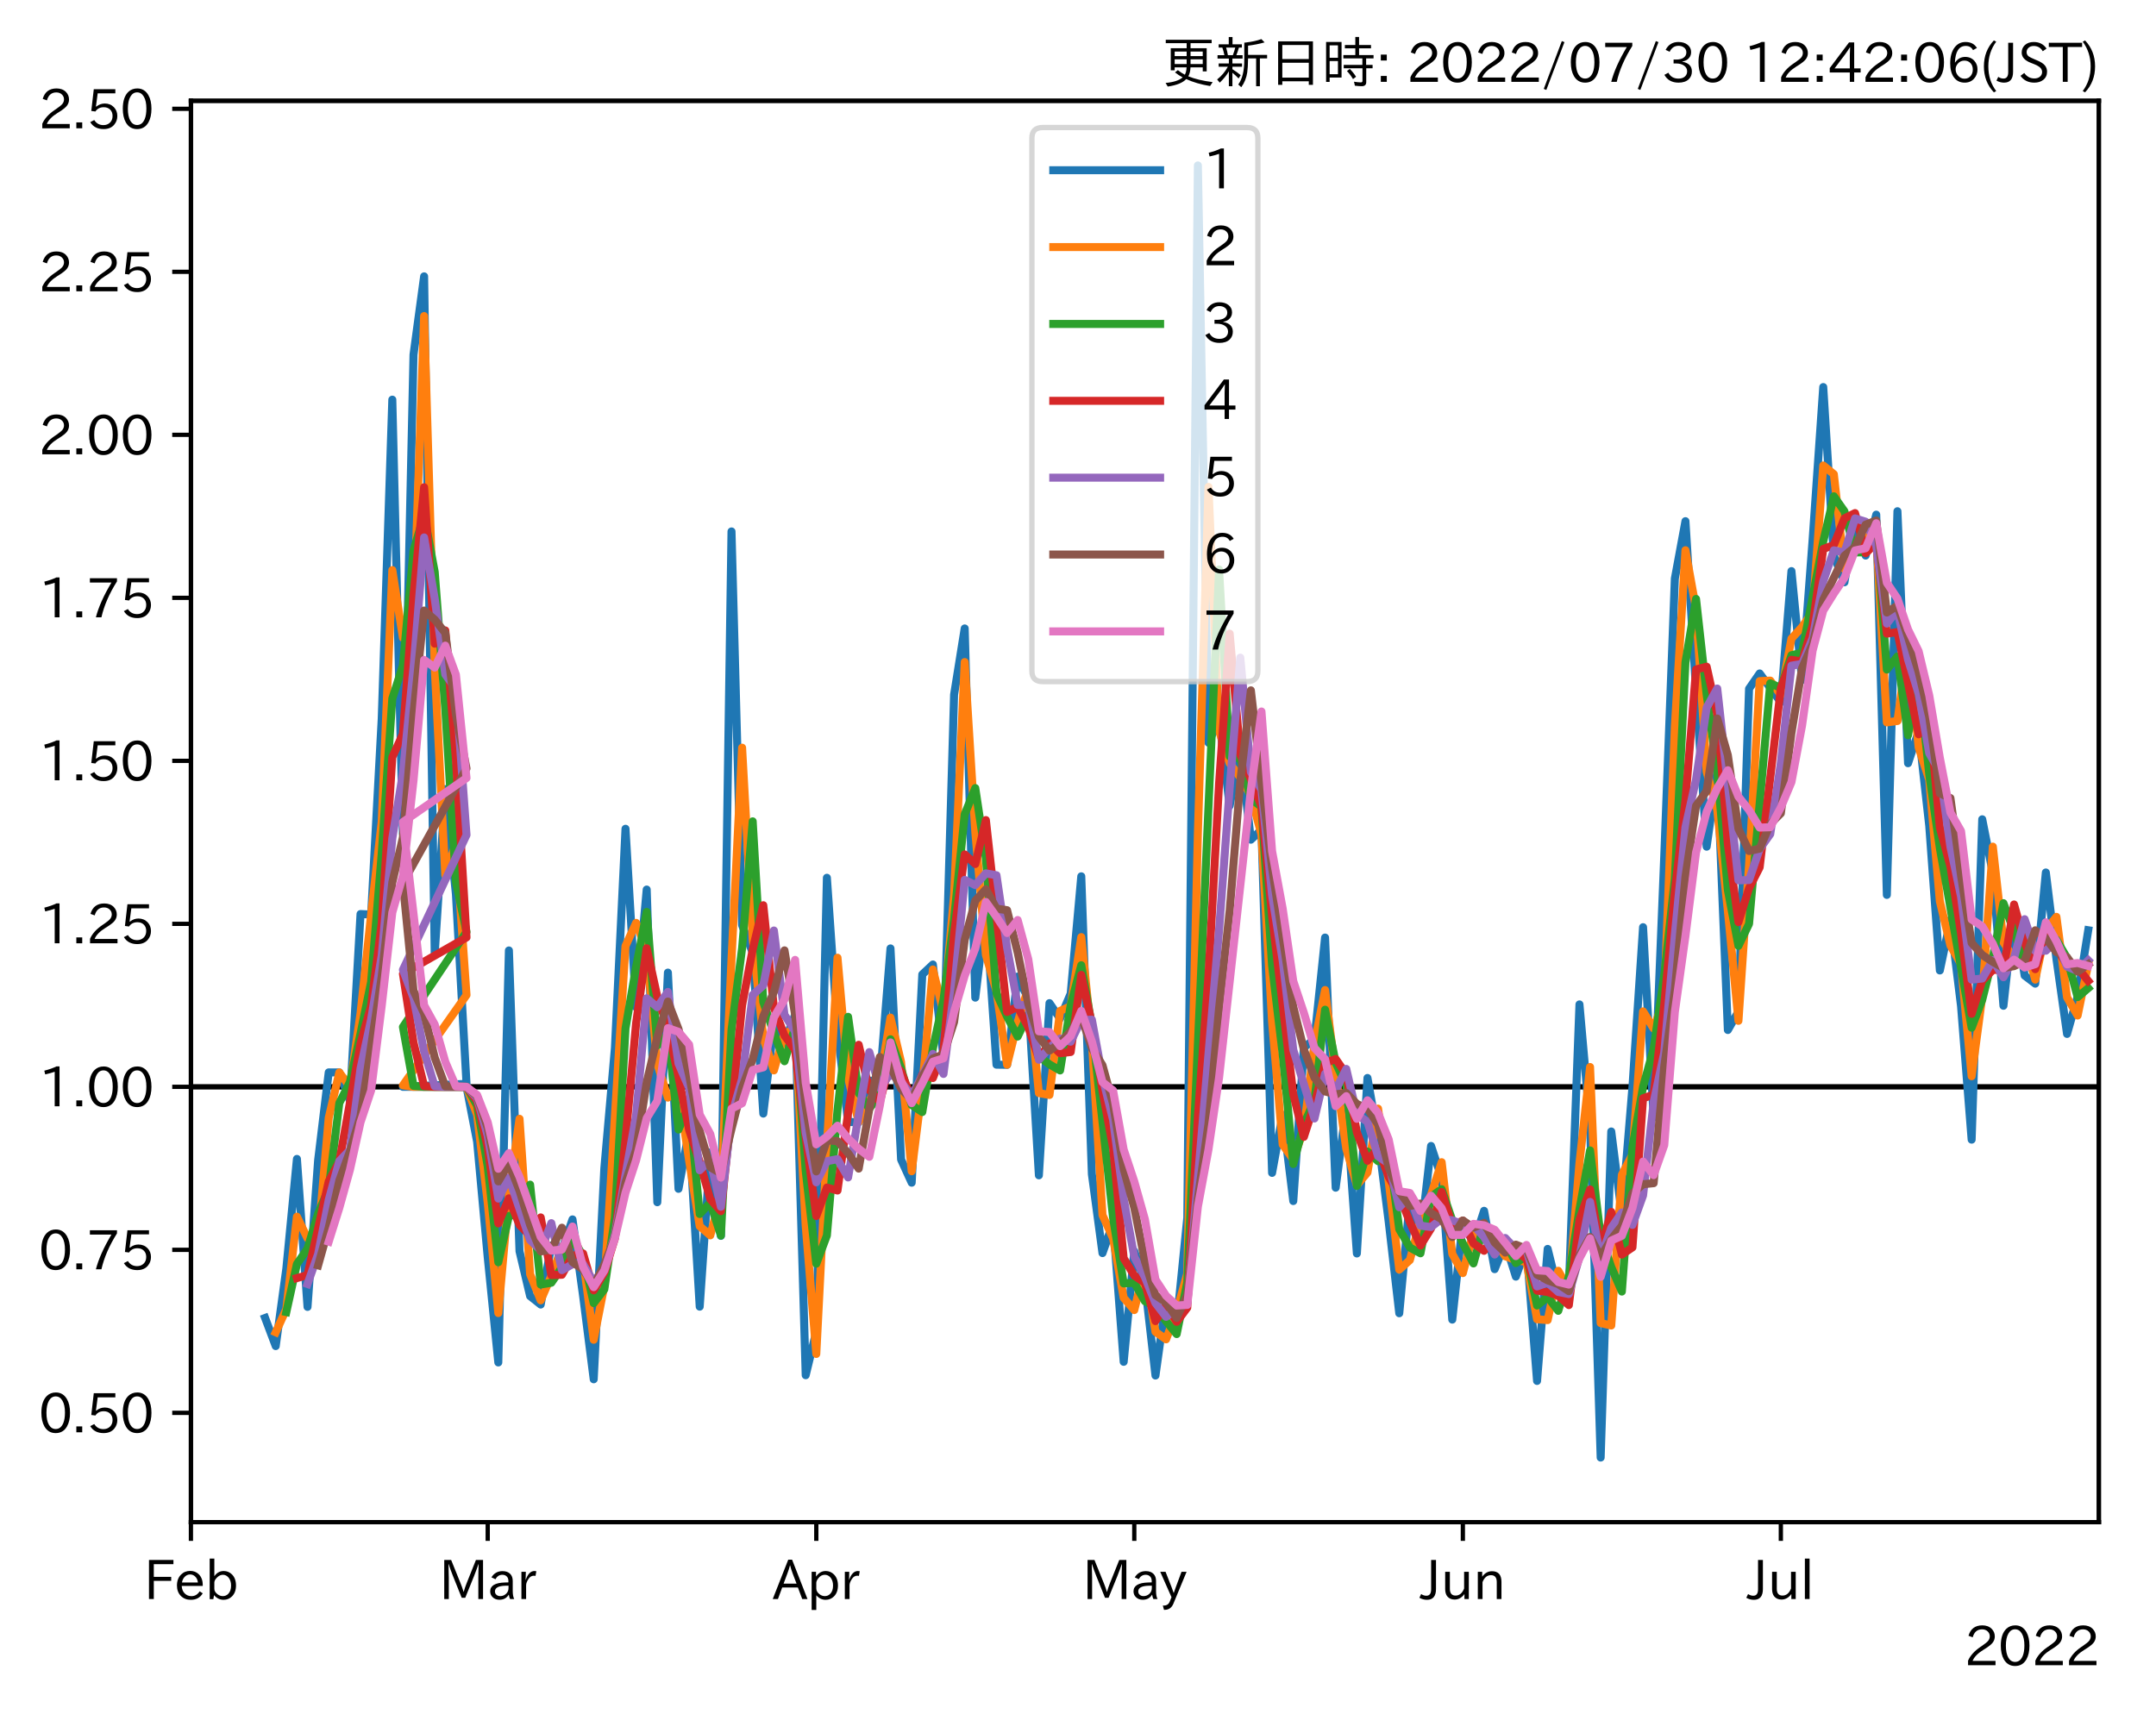 <?xml version="1.0" encoding="utf-8" standalone="no"?>
<!DOCTYPE svg PUBLIC "-//W3C//DTD SVG 1.1//EN"
  "http://www.w3.org/Graphics/SVG/1.1/DTD/svg11.dtd">
<svg xmlns:xlink="http://www.w3.org/1999/xlink" width="403.558pt" height="320.973pt" viewBox="0 0 403.558 320.973" xmlns="http://www.w3.org/2000/svg" version="1.1">
 <defs>
  <style type="text/css">*{stroke-linejoin: round; stroke-linecap: butt}</style>
 </defs>
 <g id="figure_1">
  <g id="patch_1">
   <path d="M 0 320.973 
L 403.558 320.973 
L 403.558 0 
L 0 0 
z
" style="fill: #ffffff"/>
  </g>
  <g id="axes_1">
   <g id="patch_2">
    <path d="M 35.737 284.991 
L 392.858 284.991 
L 392.858 18.879 
L 35.737 18.879 
z
" style="fill: #ffffff"/>
   </g>
   <g id="line2d_1">
    <path d="M 35.737 203.486 
L 392.858 203.486 
" clip-path="url(#p8112c3f727)" style="fill: none; stroke: #000000; stroke-linecap: square"/>
   </g>
   <g id="matplotlib.axis_1">
    <g id="xtick_1">
     <g id="line2d_2">
      <defs>
       <path id="m241ffa251a" d="M 0 0 
L 0 3.5 
" style="stroke: #000000; stroke-width: 0.8"/>
      </defs>
      <g>
       <use xlink:href="#m241ffa251a" x="35.737" y="284.991" style="stroke: #000000; stroke-width: 0.8"/>
      </g>
     </g>
     <g id="text_1">
      <!-- Feb -->
      <g transform="translate(26.914 299.482)scale(0.1 -0.1)">
       <defs>
        <path id="IPAexGothic-46" d="M 3469 4141 
L 1172 4141 
L 1172 2656 
L 3206 2656 
L 3206 2188 
L 1172 2188 
L 1172 63 
L 609 63 
L 609 4634 
L 3469 4634 
L 3469 4141 
z
" transform="scale(0.016)"/>
        <path id="IPAexGothic-65" d="M 863 1594 
Q 891 1041 1209 722 
Q 1534 397 1997 397 
Q 2606 397 2963 966 
L 3322 728 
Q 2869 -31 1931 -31 
Q 1222 -31 766 422 
Q 306 884 306 1641 
Q 306 2444 788 2925 
Q 1216 3353 1856 3353 
Q 2459 3353 2866 2956 
Q 3322 2494 3322 1722 
L 3322 1594 
L 863 1594 
z
M 2756 1997 
Q 2709 2431 2450 2681 
Q 2194 2938 1844 2938 
Q 1438 2938 1150 2591 
Q 953 2356 894 1997 
L 2756 1997 
z
" transform="scale(0.016)"/>
        <path id="IPAexGothic-62" d="M 1125 2731 
Q 1550 3341 2219 3341 
Q 2788 3341 3191 2938 
Q 3659 2469 3659 1644 
Q 3659 838 3191 372 
Q 2788 -31 2206 -31 
Q 1559 -31 1088 516 
L 1009 44 
L 581 44 
L 581 4794 
L 1125 4794 
L 1125 2731 
z
M 1125 1997 
L 1125 1253 
Q 1125 888 1528 600 
Q 1803 403 2119 403 
Q 2488 403 2744 659 
Q 3084 1009 3084 1631 
Q 3084 2194 2803 2553 
Q 2525 2900 2125 2900 
Q 1759 2900 1438 2578 
Q 1125 2266 1125 1997 
z
" transform="scale(0.016)"/>
       </defs>
       <use xlink:href="#IPAexGothic-46"/>
       <use xlink:href="#IPAexGothic-65" x="57.178"/>
       <use xlink:href="#IPAexGothic-62" x="114.062"/>
      </g>
     </g>
    </g>
    <g id="xtick_2">
     <g id="line2d_3">
      <g>
       <use xlink:href="#m241ffa251a" x="91.29" y="284.991" style="stroke: #000000; stroke-width: 0.8"/>
      </g>
     </g>
     <g id="text_2">
      <!-- Mar -->
      <g transform="translate(82.18 299.482)scale(0.1 -0.1)">
       <defs>
        <path id="IPAexGothic-4d" d="M 5147 63 
L 4597 63 
L 4597 2534 
Q 4597 3281 4634 4134 
L 4609 4134 
Q 4356 3409 4066 2675 
L 3066 209 
L 2650 209 
L 1641 2725 
Q 1328 3506 1128 4141 
L 1103 4141 
Q 1141 3131 1141 2553 
L 1141 63 
L 609 63 
L 609 4634 
L 1416 4634 
L 2503 1944 
Q 2697 1472 2869 906 
L 2888 906 
Q 3028 1416 3234 1931 
L 4316 4634 
L 5147 4634 
L 5147 63 
z
" transform="scale(0.016)"/>
        <path id="IPAexGothic-61" d="M 3156 63 
L 2672 63 
Q 2559 303 2531 556 
L 2509 556 
Q 2147 -25 1428 -25 
Q 934 -25 622 288 
Q 347 563 347 959 
Q 347 1947 2050 1997 
L 2478 2009 
L 2478 2175 
Q 2478 2509 2288 2700 
Q 2088 2900 1775 2900 
Q 1238 2900 969 2378 
L 494 2597 
Q 938 3328 1788 3328 
Q 2375 3328 2691 3000 
Q 2984 2706 2984 2169 
L 2984 997 
Q 2984 400 3156 63 
z
M 2491 1625 
L 2141 1619 
Q 903 1591 903 953 
Q 903 728 1050 581 
Q 1231 403 1525 403 
Q 1934 403 2234 703 
Q 2491 969 2491 1344 
L 2491 1625 
z
" transform="scale(0.016)"/>
        <path id="IPAexGothic-72" d="M 2309 3316 
L 2213 2769 
Q 2106 2791 2022 2791 
Q 1653 2791 1413 2444 
Q 1113 2006 1113 1675 
L 1113 63 
L 563 63 
L 563 3250 
L 1081 3250 
L 1056 2303 
L 1069 2303 
Q 1422 3341 2097 3341 
Q 2206 3341 2309 3316 
z
" transform="scale(0.016)"/>
       </defs>
       <use xlink:href="#IPAexGothic-4d"/>
       <use xlink:href="#IPAexGothic-61" x="90.186"/>
       <use xlink:href="#IPAexGothic-72" x="145.166"/>
      </g>
     </g>
    </g>
    <g id="xtick_3">
     <g id="line2d_4">
      <g>
       <use xlink:href="#m241ffa251a" x="152.793" y="284.991" style="stroke: #000000; stroke-width: 0.8"/>
      </g>
     </g>
     <g id="text_3">
      <!-- Apr -->
      <g transform="translate(144.651 299.482)scale(0.1 -0.1)">
       <defs>
        <path id="IPAexGothic-41" d="M 4056 63 
L 3444 63 
L 2938 1409 
L 1100 1409 
L 603 63 
L -6 63 
L 1806 4666 
L 2259 4666 
L 4056 63 
z
M 2778 1863 
L 2316 3078 
Q 2125 3588 2028 4000 
L 2009 4000 
Q 1897 3563 1716 3078 
L 1263 1863 
L 2778 1863 
z
" transform="scale(0.016)"/>
        <path id="IPAexGothic-70" d="M 1075 2688 
Q 1525 3341 2206 3341 
Q 2769 3341 3172 2938 
Q 3641 2469 3641 1644 
Q 3641 841 3178 372 
Q 2775 -31 2200 -31 
Q 1569 -31 1106 497 
L 1106 -1216 
L 563 -1216 
L 563 3250 
L 1075 3250 
L 1075 2688 
z
M 1106 1950 
L 1106 1291 
Q 1106 897 1516 600 
Q 1791 403 2106 403 
Q 2469 403 2725 659 
Q 3066 997 3066 1631 
Q 3066 2200 2784 2559 
Q 2503 2900 2100 2900 
Q 1656 2900 1338 2484 
Q 1106 2184 1106 1950 
z
" transform="scale(0.016)"/>
       </defs>
       <use xlink:href="#IPAexGothic-41"/>
       <use xlink:href="#IPAexGothic-70" x="63.721"/>
       <use xlink:href="#IPAexGothic-72" x="125.83"/>
      </g>
     </g>
    </g>
    <g id="xtick_4">
     <g id="line2d_5">
      <g>
       <use xlink:href="#m241ffa251a" x="212.314" y="284.991" style="stroke: #000000; stroke-width: 0.8"/>
      </g>
     </g>
     <g id="text_4">
      <!-- May -->
      <g transform="translate(202.594 299.482)scale(0.1 -0.1)">
       <defs>
        <path id="IPAexGothic-79" d="M 3122 3250 
L 1575 -488 
Q 1278 -1203 550 -1203 
L 478 -1203 
L 344 -703 
L 447 -703 
Q 969 -703 1150 -238 
L 1356 275 
L 38 3250 
L 659 3250 
L 1363 1459 
Q 1528 1025 1606 781 
L 1625 781 
Q 1750 1169 1863 1459 
L 2528 3250 
L 3122 3250 
z
" transform="scale(0.016)"/>
       </defs>
       <use xlink:href="#IPAexGothic-4d"/>
       <use xlink:href="#IPAexGothic-61" x="90.186"/>
       <use xlink:href="#IPAexGothic-79" x="145.166"/>
      </g>
     </g>
    </g>
    <g id="xtick_5">
     <g id="line2d_6">
      <g>
       <use xlink:href="#m241ffa251a" x="273.817" y="284.991" style="stroke: #000000; stroke-width: 0.8"/>
      </g>
     </g>
     <g id="text_5">
      <!-- Jun -->
      <g transform="translate(265.878 299.482)scale(0.1 -0.1)">
       <defs>
        <path id="IPAexGothic-4a" d="M 1819 4634 
L 1819 1234 
Q 1819 -31 763 -31 
Q 303 -31 -125 209 
L 84 644 
Q 378 447 694 447 
Q 1250 447 1250 1203 
L 1250 4634 
L 1819 4634 
z
" transform="scale(0.016)"/>
        <path id="IPAexGothic-75" d="M 3284 63 
L 2772 63 
L 2772 644 
Q 2300 0 1625 0 
Q 1072 0 763 375 
Q 519 678 519 1241 
L 519 3250 
L 1069 3250 
L 1069 1259 
Q 1069 466 1734 466 
Q 2406 466 2734 1291 
L 2734 3250 
L 3284 3250 
L 3284 63 
z
" transform="scale(0.016)"/>
        <path id="IPAexGothic-6e" d="M 3328 63 
L 2778 63 
L 2778 2041 
Q 2778 2853 2106 2853 
Q 1428 2853 1113 2041 
L 1113 63 
L 563 63 
L 563 3250 
L 1075 3250 
L 1075 2675 
Q 1525 3316 2222 3316 
Q 3328 3316 3328 2072 
L 3328 63 
z
" transform="scale(0.016)"/>
       </defs>
       <use xlink:href="#IPAexGothic-4a"/>
       <use xlink:href="#IPAexGothic-75" x="37.988"/>
       <use xlink:href="#IPAexGothic-6e" x="98.389"/>
      </g>
     </g>
    </g>
    <g id="xtick_6">
     <g id="line2d_7">
      <g>
       <use xlink:href="#m241ffa251a" x="333.337" y="284.991" style="stroke: #000000; stroke-width: 0.8"/>
      </g>
     </g>
     <g id="text_6">
      <!-- Jul -->
      <g transform="translate(327.068 299.482)scale(0.1 -0.1)">
       <defs>
        <path id="IPAexGothic-6c" d="M 1131 63 
L 581 63 
L 581 4794 
L 1131 4794 
L 1131 63 
z
" transform="scale(0.016)"/>
       </defs>
       <use xlink:href="#IPAexGothic-4a"/>
       <use xlink:href="#IPAexGothic-75" x="37.988"/>
       <use xlink:href="#IPAexGothic-6c" x="98.389"/>
      </g>
     </g>
    </g>
    <g id="text_7">
     <!-- 2022 -->
     <g transform="translate(367.664 311.873)scale(0.1 -0.1)">
      <defs>
       <path id="IPAexGothic-32" d="M 3659 63 
L 447 63 
L 447 594 
Q 825 1475 1894 2203 
L 2072 2322 
Q 2619 2697 2791 2906 
Q 2988 3153 2988 3444 
Q 2988 3772 2756 4003 
Q 2500 4259 2084 4259 
Q 1250 4259 991 3328 
L 497 3506 
Q 853 4725 2116 4725 
Q 2806 4725 3216 4316 
Q 3575 3947 3575 3425 
Q 3575 3038 3344 2722 
Q 3131 2416 2366 1938 
L 2231 1856 
Q 1256 1253 978 569 
L 3659 569 
L 3659 63 
z
" transform="scale(0.016)"/>
       <path id="IPAexGothic-30" d="M 2038 4725 
Q 2881 4725 3334 3944 
Q 3694 3325 3694 2344 
Q 3694 1372 3334 741 
Q 2888 -31 2016 -31 
Q 1147 -31 700 741 
Q 341 1372 341 2350 
Q 341 3713 1000 4334 
Q 1419 4725 2038 4725 
z
M 2016 4266 
Q 1516 4266 1228 3759 
Q 934 3247 934 2344 
Q 934 1456 1222 947 
Q 1513 447 2016 447 
Q 2619 447 2909 1153 
Q 3100 1622 3100 2375 
Q 3100 3256 2806 3759 
Q 2509 4266 2016 4266 
z
" transform="scale(0.016)"/>
      </defs>
      <use xlink:href="#IPAexGothic-32"/>
      <use xlink:href="#IPAexGothic-30" x="62.988"/>
      <use xlink:href="#IPAexGothic-32" x="125.977"/>
      <use xlink:href="#IPAexGothic-32" x="188.965"/>
     </g>
    </g>
   </g>
   <g id="matplotlib.axis_2">
    <g id="ytick_1">
     <g id="line2d_8">
      <defs>
       <path id="m8a197323f7" d="M 0 0 
L -3.5 0 
" style="stroke: #000000; stroke-width: 0.8"/>
      </defs>
      <g>
       <use xlink:href="#m8a197323f7" x="35.737" y="264.523" style="stroke: #000000; stroke-width: 0.8"/>
      </g>
     </g>
     <g id="text_8">
      <!-- 0.50 -->
      <g transform="translate(7.2 268.268)scale(0.1 -0.1)">
       <defs>
        <path id="IPAexGothic-2e" d="M 1184 63 
L 494 63 
L 494 753 
L 1184 753 
L 1184 63 
z
" transform="scale(0.016)"/>
        <path id="IPAexGothic-35" d="M 1178 2603 
Q 1634 2963 2172 2963 
Q 2816 2963 3241 2528 
Q 3638 2113 3638 1497 
Q 3638 938 3297 513 
Q 2869 -31 2031 -31 
Q 959 -31 469 784 
L 938 1028 
Q 1309 434 2013 434 
Q 2466 434 2769 716 
Q 3081 1013 3081 1503 
Q 3081 1966 2806 2241 
Q 2519 2528 2056 2528 
Q 1406 2528 1072 2028 
L 591 2091 
L 884 4634 
L 3406 4634 
L 3406 4153 
L 1341 4153 
L 1134 2603 
L 1178 2603 
z
" transform="scale(0.016)"/>
       </defs>
       <use xlink:href="#IPAexGothic-30"/>
       <use xlink:href="#IPAexGothic-2e" x="62.988"/>
       <use xlink:href="#IPAexGothic-35" x="89.404"/>
       <use xlink:href="#IPAexGothic-30" x="152.393"/>
      </g>
     </g>
    </g>
    <g id="ytick_2">
     <g id="line2d_9">
      <g>
       <use xlink:href="#m8a197323f7" x="35.737" y="234.004" style="stroke: #000000; stroke-width: 0.8"/>
      </g>
     </g>
     <g id="text_9">
      <!-- 0.75 -->
      <g transform="translate(7.2 237.75)scale(0.1 -0.1)">
       <defs>
        <path id="IPAexGothic-37" d="M 3597 4263 
Q 2238 2106 1778 63 
L 1131 63 
Q 1581 1834 2950 4128 
L 428 4128 
L 428 4634 
L 3597 4634 
L 3597 4263 
z
" transform="scale(0.016)"/>
       </defs>
       <use xlink:href="#IPAexGothic-30"/>
       <use xlink:href="#IPAexGothic-2e" x="62.988"/>
       <use xlink:href="#IPAexGothic-37" x="89.404"/>
       <use xlink:href="#IPAexGothic-35" x="152.393"/>
      </g>
     </g>
    </g>
    <g id="ytick_3">
     <g id="line2d_10">
      <g>
       <use xlink:href="#m8a197323f7" x="35.737" y="203.486" style="stroke: #000000; stroke-width: 0.8"/>
      </g>
     </g>
     <g id="text_10">
      <!-- 1.00 -->
      <g transform="translate(7.2 207.231)scale(0.1 -0.1)">
       <defs>
        <path id="IPAexGothic-31" d="M 2463 63 
L 1900 63 
L 1900 4103 
Q 1372 3922 788 3797 
L 684 4231 
Q 1519 4441 2106 4731 
L 2463 4731 
L 2463 63 
z
" transform="scale(0.016)"/>
       </defs>
       <use xlink:href="#IPAexGothic-31"/>
       <use xlink:href="#IPAexGothic-2e" x="62.988"/>
       <use xlink:href="#IPAexGothic-30" x="89.404"/>
       <use xlink:href="#IPAexGothic-30" x="152.393"/>
      </g>
     </g>
    </g>
    <g id="ytick_4">
     <g id="line2d_11">
      <g>
       <use xlink:href="#m8a197323f7" x="35.737" y="172.967" style="stroke: #000000; stroke-width: 0.8"/>
      </g>
     </g>
     <g id="text_11">
      <!-- 1.25 -->
      <g transform="translate(7.2 176.712)scale(0.1 -0.1)">
       <use xlink:href="#IPAexGothic-31"/>
       <use xlink:href="#IPAexGothic-2e" x="62.988"/>
       <use xlink:href="#IPAexGothic-32" x="89.404"/>
       <use xlink:href="#IPAexGothic-35" x="152.393"/>
      </g>
     </g>
    </g>
    <g id="ytick_5">
     <g id="line2d_12">
      <g>
       <use xlink:href="#m8a197323f7" x="35.737" y="142.448" style="stroke: #000000; stroke-width: 0.8"/>
      </g>
     </g>
     <g id="text_12">
      <!-- 1.50 -->
      <g transform="translate(7.2 146.193)scale(0.1 -0.1)">
       <use xlink:href="#IPAexGothic-31"/>
       <use xlink:href="#IPAexGothic-2e" x="62.988"/>
       <use xlink:href="#IPAexGothic-35" x="89.404"/>
       <use xlink:href="#IPAexGothic-30" x="152.393"/>
      </g>
     </g>
    </g>
    <g id="ytick_6">
     <g id="line2d_13">
      <g>
       <use xlink:href="#m8a197323f7" x="35.737" y="111.929" style="stroke: #000000; stroke-width: 0.8"/>
      </g>
     </g>
     <g id="text_13">
      <!-- 1.75 -->
      <g transform="translate(7.2 115.675)scale(0.1 -0.1)">
       <use xlink:href="#IPAexGothic-31"/>
       <use xlink:href="#IPAexGothic-2e" x="62.988"/>
       <use xlink:href="#IPAexGothic-37" x="89.404"/>
       <use xlink:href="#IPAexGothic-35" x="152.393"/>
      </g>
     </g>
    </g>
    <g id="ytick_7">
     <g id="line2d_14">
      <g>
       <use xlink:href="#m8a197323f7" x="35.737" y="81.411" style="stroke: #000000; stroke-width: 0.8"/>
      </g>
     </g>
     <g id="text_14">
      <!-- 2.00 -->
      <g transform="translate(7.2 85.156)scale(0.1 -0.1)">
       <use xlink:href="#IPAexGothic-32"/>
       <use xlink:href="#IPAexGothic-2e" x="62.988"/>
       <use xlink:href="#IPAexGothic-30" x="89.404"/>
       <use xlink:href="#IPAexGothic-30" x="152.393"/>
      </g>
     </g>
    </g>
    <g id="ytick_8">
     <g id="line2d_15">
      <g>
       <use xlink:href="#m8a197323f7" x="35.737" y="50.892" style="stroke: #000000; stroke-width: 0.8"/>
      </g>
     </g>
     <g id="text_15">
      <!-- 2.25 -->
      <g transform="translate(7.2 54.637)scale(0.1 -0.1)">
       <use xlink:href="#IPAexGothic-32"/>
       <use xlink:href="#IPAexGothic-2e" x="62.988"/>
       <use xlink:href="#IPAexGothic-32" x="89.404"/>
       <use xlink:href="#IPAexGothic-35" x="152.393"/>
      </g>
     </g>
    </g>
    <g id="ytick_9">
     <g id="line2d_16">
      <g>
       <use xlink:href="#m8a197323f7" x="35.737" y="20.373" style="stroke: #000000; stroke-width: 0.8"/>
      </g>
     </g>
     <g id="text_16">
      <!-- 2.50 -->
      <g transform="translate(7.2 24.119)scale(0.1 -0.1)">
       <use xlink:href="#IPAexGothic-32"/>
       <use xlink:href="#IPAexGothic-2e" x="62.988"/>
       <use xlink:href="#IPAexGothic-35" x="89.404"/>
       <use xlink:href="#IPAexGothic-30" x="152.393"/>
      </g>
     </g>
    </g>
   </g>
   <g id="line2d_17">
    <path d="M 49.626 246.765 
L 51.609 252.025 
L 53.593 237.527 
L 55.578 216.985 
L 57.562 244.687 
L 59.545 217.229 
L 61.529 200.779 
L 63.514 200.791 
L 65.498 206.122 
L 67.481 171.134 
L 69.466 171.224 
L 71.45 134.589 
L 73.433 74.828 
L 75.418 156.078 
L 77.401 66.407 
L 79.385 51.743 
L 81.37 178.575 
L 83.353 147.744 
L 85.338 167.415 
L 87.322 202.925 
L 75.418 203.486 
L 77.401 203.486 
L 87.322 203.486 
L 89.305 213.751 
L 91.29 235.381 
L 93.273 255.089 
L 95.257 177.952 
L 97.242 234.261 
L 99.225 242.666 
L 101.21 244.246 
L 103.194 233.187 
L 105.177 234.02 
L 107.162 228.307 
L 109.145 242.633 
L 111.129 258.242 
L 113.114 218.779 
L 115.097 196.221 
L 117.082 155.17 
L 119.066 188.587 
L 121.049 166.549 
L 123.034 225.09 
L 125.017 182.098 
L 127.001 222.579 
L 128.986 211.703 
L 130.97 244.642 
L 132.953 215.75 
L 134.938 231.391 
L 136.922 99.501 
L 138.905 173.222 
L 140.889 178.369 
L 142.874 208.496 
L 144.857 191.756 
L 146.841 195.198 
L 148.826 189.98 
L 150.81 257.479 
L 152.793 249.284 
L 154.778 164.344 
L 156.762 192.887 
L 158.745 210.059 
L 160.73 210.13 
L 162.714 202.336 
L 164.697 202.338 
L 166.681 177.571 
L 168.666 217.105 
L 170.649 221.435 
L 172.633 182.442 
L 174.618 180.58 
L 176.601 197.958 
L 178.585 130.058 
L 180.57 117.661 
L 182.554 186.786 
L 184.537 170.332 
L 186.522 199.339 
L 188.506 199.367 
L 190.489 182.839 
L 192.474 187.011 
L 194.458 220.053 
L 196.441 187.812 
L 198.425 190.713 
L 200.41 186.028 
L 202.393 164.073 
L 204.377 219.833 
L 206.362 234.615 
L 208.345 228.991 
L 210.329 254.97 
L 212.314 234.26 
L 214.298 240.185 
L 216.281 257.538 
L 218.266 243.306 
L 220.25 247.766 
L 222.233 228.009 
L 224.218 30.975 
L 226.202 139.055 
L 228.185 134.576 
L 230.169 150.865 
L 232.154 140.118 
L 234.137 157.213 
L 236.121 155.348 
L 238.106 219.598 
L 240.089 208.727 
L 242.073 224.869 
L 244.058 196.124 
L 246.042 194.549 
L 248.025 175.538 
L 250.01 222.367 
L 251.994 207.3 
L 253.977 234.687 
L 255.962 201.827 
L 257.945 213.043 
L 259.93 228.693 
L 261.913 245.878 
L 263.897 224.721 
L 265.882 232.066 
L 267.865 214.557 
L 269.849 220.551 
L 271.834 247.066 
L 273.817 228.684 
L 275.801 232.827 
L 277.786 226.698 
L 279.769 237.621 
L 281.753 232.715 
L 283.738 239.022 
L 285.721 233.461 
L 287.705 258.551 
L 289.69 233.831 
L 291.673 241.844 
L 293.658 241.042 
L 295.642 188.052 
L 297.625 210.499 
L 299.61 272.895 
L 301.594 211.844 
L 303.577 227.496 
L 305.562 203.486 
L 307.546 173.596 
L 309.529 209.189 
L 311.514 160.261 
L 313.498 108.329 
L 315.481 97.579 
L 317.466 129.275 
L 319.45 158.523 
L 321.433 144.469 
L 323.418 192.846 
L 325.401 189.387 
L 327.385 128.958 
L 329.37 126.087 
L 333.337 131.477 
L 335.322 106.927 
L 337.305 127.338 
L 339.289 100.986 
L 341.274 72.469 
L 343.257 104.04 
L 345.241 109.019 
L 347.226 97.066 
L 349.209 104.016 
L 351.193 96.358 
L 353.178 167.55 
L 355.161 95.715 
L 357.146 142.895 
L 359.13 136.948 
L 361.113 154.612 
L 363.098 181.699 
L 365.082 172.214 
L 367.065 188.366 
L 369.05 213.374 
L 371.034 153.394 
L 373.017 163.484 
L 375.002 188.308 
L 376.986 170.061 
L 378.969 182.651 
L 380.954 184.166 
L 382.938 163.352 
L 384.921 179.538 
L 386.906 193.578 
L 388.889 186.602 
L 390.873 174.167 
L 390.873 174.167 
" clip-path="url(#p8112c3f727)" style="fill: none; stroke: #1f77b4; stroke-width: 1.5; stroke-linecap: square"/>
   </g>
   <g id="line2d_18">
    <path d="M 51.609 249.441 
L 53.593 245.102 
L 55.578 227.794 
L 57.562 231.855 
L 59.545 231.96 
L 61.529 209.295 
L 63.514 200.785 
L 65.498 203.486 
L 67.481 189.75 
L 69.466 171.179 
L 71.45 153.881 
L 73.433 106.739 
L 75.418 119.418 
L 77.401 115.985 
L 79.385 59.176 
L 81.37 124.943 
L 83.353 163.893 
L 85.338 157.868 
L 87.322 186.297 
L 75.418 203.205 
L 77.401 203.486 
L 87.322 203.486 
L 89.305 208.731 
L 91.29 225.147 
L 93.273 245.842 
L 95.257 223.569 
L 97.242 209.472 
L 99.225 238.565 
L 101.21 243.46 
L 103.194 238.893 
L 105.177 233.604 
L 107.162 231.206 
L 109.145 235.755 
L 111.129 250.844 
L 113.114 240.776 
L 117.082 177.108 
L 119.066 172.79 
L 121.049 177.979 
L 123.034 199.165 
L 125.017 205.503 
L 127.001 204.012 
L 128.986 217.277 
L 130.97 229.575 
L 132.953 231.296 
L 134.938 223.871 
L 136.922 179.657 
L 138.905 139.987 
L 140.889 175.818 
L 142.874 194.294 
L 144.857 200.406 
L 146.841 193.488 
L 148.826 192.615 
L 150.81 229.485 
L 152.793 253.498 
L 154.778 214.668 
L 156.762 179.31 
L 158.745 201.77 
L 160.73 210.095 
L 164.697 202.337 
L 166.681 190.521 
L 168.666 198.871 
L 170.649 219.292 
L 172.633 203.486 
L 174.618 181.514 
L 176.601 189.546 
L 178.585 167.615 
L 180.57 123.955 
L 182.554 155.705 
L 184.537 178.789 
L 186.522 185.585 
L 188.506 199.353 
L 190.489 191.357 
L 192.474 184.94 
L 194.458 204.656 
L 196.441 205.006 
L 198.425 189.27 
L 200.41 188.391 
L 202.393 175.451 
L 204.377 194.894 
L 206.362 227.502 
L 208.345 231.845 
L 210.329 242.996 
L 212.314 245.28 
L 214.298 237.272 
L 216.281 249.354 
L 218.266 250.76 
L 220.25 245.567 
L 222.233 238.446 
L 224.218 156.04 
L 226.202 91.164 
L 228.185 136.829 
L 230.169 142.902 
L 232.154 145.572 
L 234.137 148.872 
L 236.121 156.283 
L 238.106 191.262 
L 240.089 214.295 
L 242.073 217.098 
L 244.058 211.398 
L 246.042 195.339 
L 248.025 185.365 
L 250.01 201.136 
L 251.994 215.09 
L 253.977 221.894 
L 255.962 219.522 
L 257.945 207.568 
L 259.93 221.161 
L 261.913 237.705 
L 263.897 235.922 
L 265.882 228.463 
L 267.865 223.687 
L 269.849 217.596 
L 271.834 234.771 
L 273.817 238.358 
L 275.801 230.778 
L 277.786 229.812 
L 279.769 232.319 
L 281.753 235.201 
L 283.738 235.924 
L 285.721 236.285 
L 287.705 247.001 
L 289.69 247.159 
L 291.673 237.929 
L 293.658 241.444 
L 295.642 217.755 
L 297.625 199.775 
L 299.61 247.716 
L 301.594 248.172 
L 303.577 219.96 
L 305.562 216.148 
L 307.546 189.358 
L 309.529 192.578 
L 311.514 186.866 
L 313.498 136.066 
L 315.481 103.019 
L 317.466 114.02 
L 319.45 144.489 
L 321.433 151.638 
L 323.418 170.533 
L 325.401 191.127 
L 327.385 161.939 
L 329.37 127.527 
L 331.353 127.427 
L 333.337 130.123 
L 335.322 119.568 
L 337.305 117.383 
L 339.289 114.573 
L 341.274 87.153 
L 343.257 88.78 
L 345.241 106.544 
L 347.226 103.123 
L 349.209 100.568 
L 351.193 100.22 
L 353.178 135.255 
L 355.161 134.988 
L 357.146 120.659 
L 359.13 139.946 
L 361.113 145.997 
L 363.098 168.739 
L 365.082 177.032 
L 367.065 180.514 
L 369.05 201.499 
L 371.034 186.583 
L 373.017 158.515 
L 375.002 176.411 
L 376.986 179.469 
L 378.969 176.489 
L 380.954 183.411 
L 382.938 174.116 
L 384.921 171.658 
L 386.906 186.736 
L 388.889 190.135 
L 390.873 180.518 
L 390.873 180.518 
" clip-path="url(#p8112c3f727)" style="fill: none; stroke: #ff7f0e; stroke-width: 1.5; stroke-linecap: square"/>
   </g>
   <g id="line2d_19">
    <path d="M 53.593 245.66 
L 55.578 236.649 
L 57.562 233.785 
L 59.545 227.213 
L 61.529 222.545 
L 63.514 206.526 
L 65.498 202.59 
L 67.481 193.535 
L 69.466 183.836 
L 71.45 159.836 
L 73.433 130.778 
L 75.418 124.604 
L 77.401 103.077 
L 79.385 96.449 
L 81.37 107.071 
L 83.353 132.851 
L 85.338 165.075 
L 87.322 174.477 
L 75.418 192.28 
L 77.401 203.299 
L 79.385 203.486 
L 87.322 203.486 
L 89.305 207.008 
L 91.29 218.391 
L 93.273 236.326 
L 95.257 227.669 
L 97.242 227.266 
L 99.225 221.799 
L 101.21 240.501 
L 103.194 240.169 
L 105.177 237.298 
L 107.162 231.871 
L 109.145 235.18 
L 111.129 243.981 
L 113.114 241.4 
L 115.097 227.96 
L 117.082 192.549 
L 119.066 181.037 
L 121.049 170.737 
L 123.034 195.733 
L 125.017 193.714 
L 127.001 211.489 
L 128.986 206.632 
L 130.97 227.297 
L 132.953 225.172 
L 134.938 231.328 
L 136.922 192.844 
L 138.905 177.543 
L 140.889 153.781 
L 142.874 187.616 
L 144.857 193.453 
L 146.841 198.693 
L 148.826 192.329 
L 150.81 219.197 
L 152.793 236.598 
L 154.778 231.311 
L 156.762 207.837 
L 158.745 190.376 
L 160.73 204.622 
L 162.714 207.564 
L 164.697 204.992 
L 166.681 194.58 
L 168.666 200.037 
L 170.649 206.889 
L 172.633 208.205 
L 174.618 196.284 
L 176.601 187.218 
L 178.585 172.061 
L 180.57 152.464 
L 182.554 147.553 
L 184.537 160.727 
L 186.522 185.987 
L 188.506 190.339 
L 190.489 194.072 
L 192.474 189.924 
L 194.458 197.782 
L 196.441 199.284 
L 198.425 200.418 
L 200.41 188.198 
L 202.393 180.721 
L 204.377 192.003 
L 208.345 228.001 
L 210.329 240.292 
L 212.314 240.181 
L 214.298 243.616 
L 216.281 244.622 
L 218.266 247.389 
L 220.25 249.775 
L 222.233 240.097 
L 228.185 106.633 
L 230.169 141.629 
L 232.154 141.979 
L 234.137 149.539 
L 236.121 151.058 
L 238.106 180.755 
L 240.089 197.356 
L 242.073 217.938 
L 244.058 210.514 
L 246.042 206.037 
L 248.025 189.047 
L 250.01 198.978 
L 251.994 203.226 
L 253.977 222.052 
L 255.962 215.595 
L 257.945 217.405 
L 259.93 215.078 
L 261.913 230.152 
L 263.897 233.574 
L 265.882 234.654 
L 267.865 224.033 
L 269.849 222.652 
L 271.834 228.479 
L 273.817 232.786 
L 275.801 236.552 
L 277.786 229.437 
L 279.769 232.489 
L 281.753 232.451 
L 283.738 236.493 
L 285.721 235.11 
L 287.705 244.427 
L 289.69 242.836 
L 291.673 245.426 
L 293.658 238.979 
L 295.642 226.47 
L 297.625 215.389 
L 299.61 231.46 
L 301.594 237.234 
L 303.577 241.817 
L 305.562 214.731 
L 307.546 203.486 
L 309.529 196.318 
L 311.514 182.577 
L 313.498 164.491 
L 315.481 124.019 
L 317.466 112.14 
L 319.45 130.036 
L 321.433 144.482 
L 323.418 166.629 
L 325.401 177.091 
L 327.385 172.968 
L 331.353 127.939 
L 333.337 128.786 
L 335.322 122.678 
L 337.305 122.191 
L 341.274 101.38 
L 343.257 92.921 
L 345.241 95.728 
L 347.226 103.429 
L 349.209 103.421 
L 351.193 99.173 
L 353.178 125.365 
L 355.161 122.895 
L 357.146 137.661 
L 359.13 126.239 
L 361.113 144.969 
L 363.098 158.787 
L 369.05 192.418 
L 371.034 187.18 
L 373.017 179.274 
L 375.002 169.103 
L 376.986 174.324 
L 378.969 180.537 
L 380.954 179.093 
L 382.938 177.016 
L 384.921 175.946 
L 386.906 179.342 
L 388.889 186.691 
L 390.873 185.009 
L 390.873 185.009 
" clip-path="url(#p8112c3f727)" style="fill: none; stroke: #2ca02c; stroke-width: 1.5; stroke-linecap: square"/>
   </g>
   <g id="line2d_20">
    <path d="M 55.578 239.294 
L 57.562 238.73 
L 61.529 221.182 
L 63.514 217.491 
L 67.481 195.384 
L 69.466 188.279 
L 71.45 172.865 
L 73.433 141.762 
L 75.418 137.437 
L 77.401 111.412 
L 79.385 91.225 
L 81.37 120.513 
L 83.353 118.038 
L 85.338 142.143 
L 87.322 175.512 
L 75.418 182.319 
L 77.401 195.174 
L 79.385 203.345 
L 81.37 203.486 
L 87.322 203.486 
L 89.305 206.137 
L 91.29 214.845 
L 93.273 229.054 
L 95.257 224.361 
L 97.242 229.36 
L 99.225 231.365 
L 101.21 227.934 
L 103.194 238.729 
L 105.177 238.672 
L 107.162 235.131 
L 109.145 234.686 
L 111.129 241.597 
L 113.114 238.302 
L 115.097 231.855 
L 117.082 213.371 
L 119.066 191.569 
L 121.049 177.544 
L 123.034 186.601 
L 125.017 192.451 
L 127.001 201.612 
L 128.986 211.542 
L 130.97 217.547 
L 132.953 224.53 
L 134.938 226.764 
L 136.922 208.285 
L 138.905 188.189 
L 140.889 177.75 
L 142.874 169.485 
L 144.857 188.663 
L 146.841 193.892 
L 148.826 196.569 
L 150.81 212.915 
L 152.793 227.681 
L 154.778 222.342 
L 156.762 222.9 
L 158.745 208.397 
L 160.73 195.611 
L 162.714 204.055 
L 164.697 206.279 
L 166.681 198.654 
L 168.666 200.616 
L 170.649 205.767 
L 172.633 201.199 
L 174.618 201.837 
L 176.601 196.704 
L 178.585 174.725 
L 180.57 159.967 
L 182.554 161.768 
L 184.537 153.544 
L 188.506 189.459 
L 190.489 188.501 
L 192.474 192.342 
L 194.458 198.18 
L 196.441 195.359 
L 198.425 197.193 
L 200.41 196.966 
L 202.393 182.528 
L 204.377 191.682 
L 206.362 204.237 
L 208.345 214.901 
L 210.329 235.582 
L 212.314 238.822 
L 214.298 240.182 
L 216.281 247.343 
L 218.266 244.295 
L 220.25 247.483 
L 222.233 244.837 
L 224.218 209.111 
L 226.202 182.664 
L 228.185 146.692 
L 230.169 118.644 
L 232.154 141.252 
L 234.137 145.912 
L 236.121 151.01 
L 238.106 171.518 
L 242.073 204.869 
L 244.058 212.856 
L 246.042 206.715 
L 248.025 199.049 
L 250.01 198.271 
L 251.994 201.112 
L 253.977 211.988 
L 255.962 217.329 
L 257.945 214.963 
L 259.93 220.345 
L 261.913 223.745 
L 263.897 228.822 
L 265.882 233.199 
L 267.865 230 
L 269.849 223.173 
L 271.834 229.389 
L 273.817 228.53 
L 275.801 232.796 
L 277.786 234.185 
L 279.769 231.552 
L 281.753 232.546 
L 285.721 235.745 
L 287.705 241.645 
L 289.69 241.898 
L 291.673 242.589 
L 293.658 244.352 
L 295.642 228.364 
L 297.625 222.698 
L 299.61 233.953 
L 301.594 226.898 
L 303.577 234.894 
L 305.562 233.543 
L 307.546 205.631 
L 309.529 204.937 
L 311.514 188.118 
L 313.498 166.817 
L 315.481 149.875 
L 317.466 125.346 
L 319.45 124.822 
L 321.433 133.749 
L 323.418 158.016 
L 325.401 172.652 
L 327.385 166.294 
L 329.37 162.397 
L 333.337 128.829 
L 335.322 123.535 
L 337.305 123.853 
L 339.289 117.085 
L 341.274 102.78 
L 343.257 102.048 
L 345.241 97.054 
L 347.226 96.063 
L 349.209 103.576 
L 351.193 101.676 
L 353.178 118.637 
L 355.161 118.332 
L 359.13 137.483 
L 361.113 133.746 
L 363.098 154.949 
L 365.082 162.25 
L 367.065 174.742 
L 369.05 189.816 
L 371.034 183.581 
L 373.017 181.602 
L 375.002 181.587 
L 376.986 169.343 
L 378.969 176.45 
L 380.954 181.453 
L 382.938 175.307 
L 384.921 177.651 
L 386.906 180.563 
L 388.889 181.192 
L 390.873 183.661 
L 390.873 183.661 
" clip-path="url(#p8112c3f727)" style="fill: none; stroke: #d62728; stroke-width: 1.5; stroke-linecap: square"/>
   </g>
   <g id="line2d_21">
    <path d="M 57.562 240.4 
L 59.545 234.802 
L 61.529 224.678 
L 63.514 217.39 
L 65.498 215.307 
L 67.481 200.08 
L 69.466 190.876 
L 71.45 178.91 
L 73.433 156.943 
L 75.418 144.719 
L 77.401 124.991 
L 79.385 100.622 
L 81.37 112.096 
L 83.353 126.274 
L 85.338 129.014 
L 87.322 156.331 
L 75.418 181.578 
L 77.401 186.827 
L 79.385 196.88 
L 81.37 203.374 
L 83.353 203.486 
L 87.322 203.486 
L 89.305 205.611 
L 91.29 212.661 
L 93.273 224.409 
L 95.257 220.493 
L 99.225 232.182 
L 101.21 234.095 
L 103.194 229.008 
L 105.177 237.807 
L 107.162 236.691 
L 109.145 236.684 
L 111.129 239.979 
L 113.114 237.462 
L 115.097 231.156 
L 119.066 208.802 
L 121.049 186.902 
L 123.034 188.581 
L 125.017 185.712 
L 127.001 199.11 
L 128.986 203.699 
L 130.97 219.1 
L 132.953 217.19 
L 134.938 225.941 
L 136.922 208.977 
L 138.905 201.986 
L 140.889 186.279 
L 142.874 184.486 
L 144.857 174.218 
L 146.841 189.995 
L 148.826 193.119 
L 150.81 212.045 
L 152.793 221.365 
L 154.778 217.408 
L 156.762 217.027 
L 158.745 220.451 
L 162.714 196.984 
L 164.697 203.713 
L 166.681 201.022 
L 168.666 202.58 
L 170.649 205.089 
L 172.633 201.428 
L 174.618 197.325 
L 176.601 201.07 
L 178.585 185.5 
L 180.57 164.728 
L 182.554 165.716 
L 184.537 163.518 
L 186.522 163.87 
L 188.506 177.425 
L 190.489 188.16 
L 192.474 188.205 
L 194.458 198.413 
L 196.441 196.171 
L 198.425 194.443 
L 200.41 195.034 
L 202.393 190.973 
L 204.377 190.917 
L 206.362 201.645 
L 208.345 209.649 
L 210.329 224.417 
L 212.314 235.319 
L 214.298 239.097 
L 216.281 243.976 
L 218.266 246.552 
L 220.25 245.002 
L 222.233 243.927 
L 228.185 174.129 
L 230.169 147.535 
L 232.154 123.129 
L 234.137 144.561 
L 236.121 147.84 
L 238.106 167.593 
L 240.089 179.805 
L 242.073 196.563 
L 246.042 209.411 
L 248.025 201.047 
L 250.01 204.1 
L 251.994 200.13 
L 253.977 208.697 
L 255.962 210.025 
L 257.945 216.485 
L 259.93 217.856 
L 261.913 226.034 
L 263.897 223.941 
L 265.882 229.48 
L 267.865 229.74 
L 269.849 228.181 
L 271.834 228.473 
L 273.817 229.248 
L 275.801 229.406 
L 277.786 231.607 
L 279.769 234.882 
L 281.753 231.786 
L 283.738 233.879 
L 285.721 234.004 
L 287.705 240.855 
L 289.69 240.138 
L 291.673 241.888 
L 293.658 242.282 
L 295.642 235.331 
L 297.625 225.028 
L 299.61 235.588 
L 301.594 229.905 
L 303.577 227.018 
L 305.562 229.337 
L 307.546 223.831 
L 309.529 206.351 
L 311.514 197.091 
L 313.498 174.941 
L 315.481 154.898 
L 317.466 145.936 
L 319.45 132.471 
L 321.433 128.915 
L 325.401 164.821 
L 327.385 164.769 
L 329.37 158.96 
L 331.353 156.164 
L 333.337 142.785 
L 335.322 124.632 
L 337.305 124.302 
L 339.289 119.474 
L 341.274 108.84 
L 343.257 103.033 
L 345.241 103.46 
L 347.226 97.057 
L 349.209 97.677 
L 351.193 102.151 
L 353.178 116.748 
L 355.161 114.243 
L 357.146 123.495 
L 359.13 129.895 
L 361.113 141.041 
L 363.098 144.471 
L 365.082 158.551 
L 367.065 167.844 
L 369.05 183.409 
L 371.034 183.207 
L 373.017 179.772 
L 375.002 182.969 
L 376.986 179.352 
L 378.969 172.1 
L 380.954 178.026 
L 382.938 178.002 
L 384.921 176.163 
L 386.906 180.983 
L 388.889 181.791 
L 390.873 179.813 
L 390.873 179.813 
" clip-path="url(#p8112c3f727)" style="fill: none; stroke: #9467bd; stroke-width: 1.5; stroke-linecap: square"/>
   </g>
   <g id="line2d_22">
    <path d="M 59.545 236.915 
L 61.529 229.856 
L 63.514 221.04 
L 65.498 215.589 
L 67.481 208.938 
L 71.45 182.805 
L 73.433 165.198 
L 75.418 156.799 
L 77.401 133.542 
L 79.385 114.31 
L 81.37 116.021 
L 83.353 118.499 
L 85.338 133.808 
L 87.322 143.874 
L 75.418 165.297 
L 77.401 185.485 
L 79.385 189.754 
L 81.37 198.006 
L 83.353 203.392 
L 87.322 203.486 
L 89.305 205.26 
L 91.29 211.181 
L 93.273 221.189 
L 95.257 217.833 
L 97.242 222.924 
L 99.225 229.336 
L 101.21 234.311 
L 103.194 233.944 
L 105.177 229.862 
L 107.162 236.291 
L 109.145 237.71 
L 111.129 240.705 
L 113.114 236.763 
L 115.097 231.639 
L 117.082 221.392 
L 119.066 215.274 
L 121.049 202.634 
L 123.034 194.15 
L 125.017 187.521 
L 127.001 192.666 
L 128.986 201.302 
L 130.97 211.738 
L 132.953 218.549 
L 134.938 219.697 
L 136.922 211.363 
L 138.905 203.662 
L 140.889 198.331 
L 142.874 190.255 
L 144.857 185.724 
L 146.841 177.935 
L 148.826 189.993 
L 150.81 207.022 
L 152.793 219.323 
L 154.778 213.503 
L 156.762 213.661 
L 158.745 215.896 
L 160.73 218.797 
L 162.714 207.701 
L 164.697 197.893 
L 166.681 199.701 
L 168.666 203.859 
L 170.649 205.944 
L 172.633 201.58 
L 174.618 198.174 
L 176.601 197.43 
L 178.585 191.344 
L 180.57 175.97 
L 182.554 168.634 
L 184.537 166.495 
L 186.522 170.126 
L 188.506 170.414 
L 190.489 178.341 
L 192.474 187.969 
L 194.458 194.113 
L 196.441 196.704 
L 198.425 195.277 
L 200.41 193.076 
L 202.393 190.321 
L 204.377 196.279 
L 206.362 199.44 
L 208.345 206.689 
L 210.329 218.845 
L 212.314 226.128 
L 214.298 236.149 
L 216.281 242.485 
L 218.266 243.864 
L 220.25 246.756 
L 222.233 242.39 
L 224.218 224.459 
L 226.202 210.397 
L 228.185 188.775 
L 230.169 170.479 
L 232.154 146.319 
L 234.137 129.255 
L 236.121 146.405 
L 238.106 162.516 
L 242.073 188.519 
L 244.058 196.49 
L 246.042 201.773 
L 248.025 204.35 
L 250.01 204.884 
L 251.994 204.64 
L 253.977 206.69 
L 255.962 207.579 
L 257.945 210.534 
L 259.93 218.622 
L 261.913 223.132 
L 263.897 225.817 
L 265.882 225.343 
L 267.865 227.14 
L 269.849 228.266 
L 271.834 231.618 
L 273.817 228.508 
L 275.801 229.854 
L 277.786 228.96 
L 279.769 232.638 
L 281.753 234.525 
L 283.738 233.033 
L 285.721 233.809 
L 287.705 238.645 
L 289.69 239.723 
L 291.673 240.424 
L 293.658 241.747 
L 295.642 235.022 
L 297.625 231.6 
L 299.61 235.298 
L 301.594 232.007 
L 303.577 229.507 
L 305.562 223.437 
L 307.546 221.722 
L 309.529 221.526 
L 311.514 199.676 
L 313.498 185.337 
L 315.481 164.167 
L 317.466 150.873 
L 319.45 148.098 
L 321.433 134.524 
L 323.418 141.389 
L 325.401 155.181 
L 327.385 159.334 
L 329.37 158.887 
L 331.353 154.269 
L 333.337 152.279 
L 335.322 137.246 
L 337.305 125.085 
L 339.289 120.591 
L 341.274 112.295 
L 345.241 104.042 
L 347.226 102.407 
L 349.209 98.232 
L 351.193 97.457 
L 353.178 114.682 
L 355.161 113.381 
L 357.146 119.313 
L 359.13 125.802 
L 361.113 134.25 
L 363.098 148.539 
L 365.082 149.421 
L 367.065 163.936 
L 369.05 176.548 
L 371.034 178.797 
L 373.017 180.095 
L 375.002 181.23 
L 376.986 180.895 
L 378.969 179.907 
L 380.954 174.18 
L 382.938 175.676 
L 384.921 178.259 
L 386.906 179.217 
L 388.889 181.935 
L 390.873 180.548 
L 390.873 180.548 
" clip-path="url(#p8112c3f727)" style="fill: none; stroke: #8c564b; stroke-width: 1.5; stroke-linecap: square"/>
   </g>
   <g id="line2d_23">
    <path d="M 61.529 232.478 
L 63.514 226.161 
L 65.498 219.029 
L 67.481 210.123 
L 69.466 204.176 
L 71.45 188.323 
L 73.433 170.843 
L 75.418 163.925 
L 77.401 146.135 
L 79.385 123.557 
L 81.37 124.977 
L 83.353 120.878 
L 85.338 126.319 
L 87.322 145.67 
L 75.418 153.907 
L 79.385 188.21 
L 81.37 191.806 
L 83.353 198.803 
L 85.338 203.406 
L 87.322 203.486 
L 89.305 205.008 
L 91.29 210.112 
L 93.273 218.827 
L 95.257 215.891 
L 97.242 220.349 
L 101.21 231.623 
L 103.194 234.151 
L 105.177 233.955 
L 107.162 229.641 
L 109.145 237.225 
L 111.129 240.988 
L 113.114 237.873 
L 115.097 231.862 
L 117.082 223.298 
L 119.066 217.237 
L 121.049 209.356 
L 123.034 206.126 
L 125.017 192.493 
L 127.001 193.18 
L 128.986 195.569 
L 130.97 208.687 
L 132.953 212.32 
L 134.938 220.485 
L 136.922 207.579 
L 138.905 206.563 
L 140.889 200.334 
L 142.874 199.836 
L 144.857 190.47 
L 146.841 187.119 
L 148.826 179.719 
L 150.81 202.697 
L 152.793 214.258 
L 154.778 212.801 
L 156.762 210.766 
L 158.745 213.153 
L 160.73 215.09 
L 162.714 216.588 
L 164.697 206.949 
L 166.681 195.17 
L 168.666 202.349 
L 170.649 206.541 
L 172.633 202.839 
L 174.618 198.777 
L 176.601 198.143 
L 178.585 189.458 
L 180.57 182.686 
L 182.554 177.565 
L 184.537 168.878 
L 186.522 171.665 
L 188.506 174.686 
L 190.489 172.253 
L 192.474 179.612 
L 194.458 193.09 
L 196.441 193.231 
L 198.425 195.865 
L 200.41 193.994 
L 202.393 189.276 
L 204.377 194.994 
L 206.362 202.615 
L 208.345 204.16 
L 210.329 215.218 
L 212.314 221.197 
L 214.298 228.27 
L 216.281 239.574 
L 218.266 242.603 
L 220.25 244.434 
L 222.233 244.316 
L 224.218 225.921 
L 226.202 215.217 
L 228.185 201.767 
L 234.137 147.918 
L 236.121 133.214 
L 238.106 159.354 
L 240.089 170.097 
L 242.073 183.683 
L 244.058 189.632 
L 246.042 196.214 
L 248.025 198.326 
L 250.01 207.105 
L 251.994 205.232 
L 253.977 209.475 
L 255.962 206.007 
L 257.945 208.376 
L 259.93 213.323 
L 261.913 223.023 
L 263.897 223.361 
L 265.882 226.734 
L 267.865 223.869 
L 269.849 226.225 
L 271.834 231.205 
L 273.817 231.204 
L 275.801 229.137 
L 277.786 229.409 
L 279.769 230.247 
L 283.738 235.181 
L 285.721 233.094 
L 287.705 237.837 
L 289.69 237.973 
L 291.673 240.029 
L 293.658 240.513 
L 295.642 235.605 
L 297.625 231.868 
L 299.61 239.058 
L 301.594 232.27 
L 303.577 231.375 
L 305.562 226.161 
L 307.546 217.471 
L 309.529 220.018 
L 311.514 214.411 
L 313.498 189.472 
L 315.481 175.255 
L 317.466 159.591 
L 319.45 151.987 
L 321.433 147.584 
L 323.418 144.211 
L 325.401 149.164 
L 327.385 151.66 
L 329.37 154.947 
L 331.353 154.883 
L 333.337 151.185 
L 335.322 146.428 
L 337.305 135.861 
L 339.289 121.808 
L 341.274 114.322 
L 343.257 111.135 
L 345.241 108.187 
L 347.226 103.059 
L 349.209 102.638 
L 351.193 97.965 
L 353.178 109.113 
L 355.161 112.071 
L 357.146 117.873 
L 359.13 121.93 
L 361.113 130.198 
L 363.098 141.884 
L 365.082 152.133 
L 367.065 155.597 
L 369.05 172.15 
L 371.034 173.442 
L 373.017 176.701 
L 375.002 181.297 
L 376.986 179.685 
L 378.969 181.147 
L 380.954 180.523 
L 382.938 172.679 
L 384.921 176.234 
L 386.906 180.552 
L 388.889 180.296 
L 390.873 180.85 
L 390.873 180.85 
" clip-path="url(#p8112c3f727)" style="fill: none; stroke: #e377c2; stroke-width: 1.5; stroke-linecap: square"/>
   </g>
   <g id="patch_3">
    <path d="M 35.737 284.991 
L 35.737 18.879 
" style="fill: none; stroke: #000000; stroke-width: 0.8; stroke-linejoin: miter; stroke-linecap: square"/>
   </g>
   <g id="patch_4">
    <path d="M 392.858 284.991 
L 392.858 18.879 
" style="fill: none; stroke: #000000; stroke-width: 0.8; stroke-linejoin: miter; stroke-linecap: square"/>
   </g>
   <g id="patch_5">
    <path d="M 35.737 284.991 
L 392.858 284.991 
" style="fill: none; stroke: #000000; stroke-width: 0.8; stroke-linejoin: miter; stroke-linecap: square"/>
   </g>
   <g id="patch_6">
    <path d="M 35.737 18.879 
L 392.858 18.879 
" style="fill: none; stroke: #000000; stroke-width: 0.8; stroke-linejoin: miter; stroke-linecap: square"/>
   </g>
   <g id="legend_1">
    <g id="patch_7">
     <path d="M 195.148 127.614 
L 233.447 127.614 
Q 235.447 127.614 235.447 125.614 
L 235.447 25.879 
Q 235.447 23.879 233.447 23.879 
L 195.148 23.879 
Q 193.148 23.879 193.148 25.879 
L 193.148 125.614 
Q 193.148 127.614 195.148 127.614 
z
" style="fill: #ffffff; opacity: 0.8; stroke: #cccccc; stroke-linejoin: miter"/>
    </g>
    <g id="line2d_24">
     <path d="M 197.148 31.87 
L 207.148 31.87 
L 217.148 31.87 
" style="fill: none; stroke: #1f77b4; stroke-width: 1.5; stroke-linecap: square"/>
    </g>
    <g id="text_17">
     <!-- 1 -->
     <g transform="translate(225.148 35.37)scale(0.1 -0.1)">
      <use xlink:href="#IPAexGothic-31"/>
     </g>
    </g>
    <g id="line2d_25">
     <path d="M 197.148 46.261 
L 207.148 46.261 
L 217.148 46.261 
" style="fill: none; stroke: #ff7f0e; stroke-width: 1.5; stroke-linecap: square"/>
    </g>
    <g id="text_18">
     <!-- 2 -->
     <g transform="translate(225.148 49.761)scale(0.1 -0.1)">
      <use xlink:href="#IPAexGothic-32"/>
     </g>
    </g>
    <g id="line2d_26">
     <path d="M 197.148 60.651 
L 207.148 60.651 
L 217.148 60.651 
" style="fill: none; stroke: #2ca02c; stroke-width: 1.5; stroke-linecap: square"/>
    </g>
    <g id="text_19">
     <!-- 3 -->
     <g transform="translate(225.148 64.151)scale(0.1 -0.1)">
      <defs>
       <path id="IPAexGothic-33" d="M 2381 2419 
Q 3506 2216 3506 1278 
Q 3506 716 3128 356 
Q 2709 -31 1944 -31 
Q 797 -31 288 881 
L 756 1131 
Q 1109 441 1938 441 
Q 2425 441 2694 691 
Q 2950 928 2950 1291 
Q 2950 1719 2566 1978 
Q 2216 2213 1644 2213 
L 1363 2213 
L 1363 2669 
L 1656 2669 
Q 2231 2669 2534 2888 
Q 2859 3119 2859 3509 
Q 2859 3934 2494 4138 
Q 2259 4278 1931 4278 
Q 1238 4278 903 3578 
L 434 3803 
Q 897 4725 1938 4725 
Q 2597 4725 3006 4394 
Q 3416 4069 3416 3534 
Q 3416 3028 3019 2706 
Q 2763 2500 2381 2444 
L 2381 2419 
z
" transform="scale(0.016)"/>
      </defs>
      <use xlink:href="#IPAexGothic-33"/>
     </g>
    </g>
    <g id="line2d_27">
     <path d="M 197.148 75.042 
L 207.148 75.042 
L 217.148 75.042 
" style="fill: none; stroke: #d62728; stroke-width: 1.5; stroke-linecap: square"/>
    </g>
    <g id="text_20">
     <!-- 4 -->
     <g transform="translate(225.148 78.542)scale(0.1 -0.1)">
      <defs>
       <path id="IPAexGothic-34" d="M 3813 1159 
L 3059 1159 
L 3059 63 
L 2547 63 
L 2547 1159 
L 197 1159 
L 197 1672 
L 2456 4678 
L 3059 4678 
L 3059 1634 
L 3813 1634 
L 3813 1159 
z
M 2578 4109 
L 2559 4109 
Q 2278 3656 2003 3284 
L 759 1634 
L 2547 1634 
L 2547 3144 
Q 2547 3481 2578 4109 
z
" transform="scale(0.016)"/>
      </defs>
      <use xlink:href="#IPAexGothic-34"/>
     </g>
    </g>
    <g id="line2d_28">
     <path d="M 197.148 89.433 
L 207.148 89.433 
L 217.148 89.433 
" style="fill: none; stroke: #9467bd; stroke-width: 1.5; stroke-linecap: square"/>
    </g>
    <g id="text_21">
     <!-- 5 -->
     <g transform="translate(225.148 92.933)scale(0.1 -0.1)">
      <use xlink:href="#IPAexGothic-35"/>
     </g>
    </g>
    <g id="line2d_29">
     <path d="M 197.148 103.823 
L 207.148 103.823 
L 217.148 103.823 
" style="fill: none; stroke: #8c564b; stroke-width: 1.5; stroke-linecap: square"/>
    </g>
    <g id="text_22">
     <!-- 6 -->
     <g transform="translate(225.148 107.323)scale(0.1 -0.1)">
      <defs>
       <path id="IPAexGothic-36" d="M 1056 2328 
Q 1509 2981 2234 2981 
Q 2906 2981 3316 2513 
Q 3675 2106 3675 1522 
Q 3675 884 3272 434 
Q 2853 -31 2178 -31 
Q 1375 -31 922 581 
Q 481 1178 481 2228 
Q 481 3425 1013 4109 
Q 1494 4725 2272 4725 
Q 3191 4725 3609 4025 
L 3150 3775 
Q 2894 4266 2300 4266 
Q 1119 4266 1031 2328 
L 1056 2328 
z
M 2141 2547 
Q 1684 2547 1384 2206 
Q 1116 1900 1116 1541 
Q 1116 1156 1353 844 
Q 1672 428 2159 428 
Q 2669 428 2941 844 
Q 3125 1128 3125 1503 
Q 3125 1944 2881 2228 
Q 2600 2547 2141 2547 
z
" transform="scale(0.016)"/>
      </defs>
      <use xlink:href="#IPAexGothic-36"/>
     </g>
    </g>
    <g id="line2d_30">
     <path d="M 197.148 118.214 
L 207.148 118.214 
L 217.148 118.214 
" style="fill: none; stroke: #e377c2; stroke-width: 1.5; stroke-linecap: square"/>
    </g>
    <g id="text_23">
     <!-- 7 -->
     <g transform="translate(225.148 121.714)scale(0.1 -0.1)">
      <use xlink:href="#IPAexGothic-37"/>
     </g>
    </g>
   </g>
  </g>
  <g id="axes_2">
   <g id="matplotlib.axis_3"/>
   <g id="patch_8">
    <path d="M 35.737 284.991 
L 35.737 18.879 
" style="fill: none; stroke: #000000; stroke-width: 0.8; stroke-linejoin: miter; stroke-linecap: square"/>
   </g>
   <g id="patch_9">
    <path d="M 392.858 284.991 
L 392.858 18.879 
" style="fill: none; stroke: #000000; stroke-width: 0.8; stroke-linejoin: miter; stroke-linecap: square"/>
   </g>
   <g id="patch_10">
    <path d="M 35.737 284.991 
L 392.858 284.991 
" style="fill: none; stroke: #000000; stroke-width: 0.8; stroke-linejoin: miter; stroke-linecap: square"/>
   </g>
   <g id="patch_11">
    <path d="M 35.737 18.879 
L 392.858 18.879 
" style="fill: none; stroke: #000000; stroke-width: 0.8; stroke-linejoin: miter; stroke-linecap: square"/>
   </g>
  </g>
  <g id="text_24">
   <!-- 更新日時: 2022/07/30 12:42:06(JST) -->
   <g transform="translate(217.386 15.423)scale(0.1 -0.1)">
    <defs>
     <path id="IPAexGothic-66f4" d="M 2956 3994 
L 2956 4588 
L 513 4588 
L 513 4984 
L 5881 4984 
L 5881 4588 
L 3413 4588 
L 3413 3994 
L 5300 3994 
L 5300 1288 
L 4838 1288 
L 4838 1759 
L 3406 1759 
Q 3384 1125 3150 709 
Q 4291 244 5997 31 
L 5694 -428 
Q 4109 -166 2906 384 
Q 2294 -266 744 -488 
L 494 -66 
Q 1903 59 2491 588 
Q 2041 813 1594 1166 
L 1928 1434 
Q 2331 1106 2747 897 
Q 2922 1219 2950 1759 
L 1556 1759 
L 1556 1413 
L 1097 1413 
L 1097 3994 
L 2956 3994 
z
M 2956 3609 
L 1556 3609 
L 1556 3078 
L 2956 3078 
L 2956 3609 
z
M 3413 3609 
L 3413 3078 
L 4838 3078 
L 4838 3609 
L 3413 3609 
z
M 2956 2700 
L 1556 2700 
L 1556 2144 
L 2956 2144 
L 2956 2700 
z
M 3413 2700 
L 3413 2144 
L 4838 2144 
L 4838 2700 
L 3413 2700 
z
" transform="scale(0.016)"/>
     <path id="IPAexGothic-65b0" d="M 3891 2803 
Q 3881 1759 3794 1166 
Q 3653 197 3097 -563 
L 2741 -250 
Q 3450 700 3450 2631 
L 3450 4647 
Q 3516 4656 3622 4666 
Q 4656 4778 5447 5063 
L 5825 4678 
Q 4897 4419 3891 4294 
L 3891 3219 
L 6119 3219 
L 6119 2803 
L 5275 2803 
L 5275 -447 
L 4834 -447 
L 4834 2803 
L 3891 2803 
z
M 2822 4069 
Q 2678 3572 2519 3181 
L 3250 3181 
L 3250 2784 
L 2059 2784 
L 2059 2216 
L 3184 2216 
L 3184 1831 
L 2059 1831 
L 2059 1544 
Q 2613 1197 3031 847 
L 2781 456 
Q 2472 791 2059 1128 
L 2059 -447 
L 1644 -447 
L 1644 1294 
Q 1272 628 575 -31 
L 269 341 
Q 1041 938 1528 1831 
L 453 1831 
L 453 2216 
L 1644 2216 
L 1644 2784 
L 319 2784 
L 319 3181 
L 1125 3181 
Q 1013 3706 881 4069 
L 453 4069 
L 453 4453 
L 1631 4453 
L 1631 5309 
L 2072 5309 
L 2072 4453 
L 3166 4453 
L 3166 4069 
L 2822 4069 
z
M 2391 4069 
L 1325 4069 
Q 1450 3672 1534 3181 
L 2109 3181 
Q 2294 3659 2391 4069 
z
" transform="scale(0.016)"/>
     <path id="IPAexGothic-65e5" d="M 5231 4800 
L 5231 -288 
L 4744 -288 
L 4744 128 
L 1647 128 
L 1647 -288 
L 1159 -288 
L 1159 4800 
L 5231 4800 
z
M 1647 4372 
L 1647 2731 
L 4744 2731 
L 4744 4372 
L 1647 4372 
z
M 1647 2297 
L 1647 556 
L 4744 556 
L 4744 2297 
L 1647 2297 
z
" transform="scale(0.016)"/>
     <path id="IPAexGothic-6642" d="M 2328 4728 
L 2328 563 
L 934 563 
L 934 56 
L 519 56 
L 519 4728 
L 2328 4728 
z
M 934 4331 
L 934 2881 
L 1906 2881 
L 1906 4331 
L 934 4331 
z
M 934 2497 
L 934 953 
L 1906 953 
L 1906 2497 
L 934 2497 
z
M 3938 4372 
L 3938 5313 
L 4378 5313 
L 4378 4372 
L 5772 4372 
L 5772 3981 
L 4378 3981 
L 4378 3194 
L 6072 3194 
L 6072 2803 
L 5203 2803 
L 5203 2047 
L 5959 2047 
L 5959 1650 
L 5216 1650 
L 5216 31 
Q 5216 -447 4691 -447 
Q 4394 -447 3888 -391 
L 3784 78 
Q 4272 0 4591 0 
Q 4775 0 4775 172 
L 4775 1650 
L 2581 1650 
L 2581 2047 
L 4763 2047 
L 4763 2803 
L 2538 2803 
L 2538 3194 
L 3938 3194 
L 3938 3981 
L 2716 3981 
L 2716 4372 
L 3938 4372 
z
M 3669 384 
Q 3331 950 2956 1325 
L 3291 1575 
Q 3719 1147 4025 659 
L 3669 384 
z
" transform="scale(0.016)"/>
     <path id="IPAexGothic-3a" d="M 1369 2559 
L 672 2559 
L 672 3250 
L 1369 3250 
L 1369 2559 
z
M 1369 63 
L 672 63 
L 672 753 
L 1369 753 
L 1369 63 
z
" transform="scale(0.016)"/>
     <path id="IPAexGothic-20" transform="scale(0.016)"/>
     <path id="IPAexGothic-2f" d="M 2719 4709 
L 600 -884 
L 300 -763 
L 2413 4831 
L 2719 4709 
z
" transform="scale(0.016)"/>
     <path id="IPAexGothic-28" d="M 1928 -1016 
L 1653 -1166 
Q 488 69 488 1875 
Q 488 3678 1653 4909 
L 1928 4763 
Q 1006 3522 1006 1881 
Q 1006 203 1928 -1016 
z
" transform="scale(0.016)"/>
     <path id="IPAexGothic-53" d="M 2919 3641 
Q 2563 4259 1853 4259 
Q 1453 4259 1213 4009 
Q 1028 3803 1028 3534 
Q 1028 3238 1266 3047 
Q 1444 2913 1984 2688 
L 2200 2597 
Q 2925 2306 3191 1953 
Q 3422 1644 3422 1259 
Q 3422 644 2969 288 
Q 2559 -31 1931 -31 
Q 881 -31 313 766 
L 753 1100 
Q 1203 459 1938 459 
Q 2288 459 2534 625 
Q 2841 847 2841 1216 
Q 2841 1503 2616 1728 
Q 2375 1959 1728 2206 
L 1541 2278 
Q 453 2694 453 3481 
Q 453 4006 806 4347 
Q 1203 4725 1863 4725 
Q 2841 4725 3359 3956 
L 2919 3641 
z
" transform="scale(0.016)"/>
     <path id="IPAexGothic-54" d="M 3866 4141 
L 2175 4141 
L 2175 63 
L 1606 63 
L 1606 4141 
L -31 4141 
L -31 4634 
L 3866 4634 
L 3866 4141 
z
" transform="scale(0.016)"/>
     <path id="IPAexGothic-29" d="M 466 4909 
Q 1638 3672 1638 1875 
Q 1638 75 466 -1166 
L 191 -1016 
Q 1119 216 1119 1881 
Q 1119 3509 191 4763 
L 466 4909 
z
" transform="scale(0.016)"/>
    </defs>
    <use xlink:href="#IPAexGothic-66f4"/>
    <use xlink:href="#IPAexGothic-65b0" x="100"/>
    <use xlink:href="#IPAexGothic-65e5" x="200"/>
    <use xlink:href="#IPAexGothic-6642" x="300"/>
    <use xlink:href="#IPAexGothic-3a" x="400"/>
    <use xlink:href="#IPAexGothic-20" x="431.982"/>
    <use xlink:href="#IPAexGothic-32" x="458.984"/>
    <use xlink:href="#IPAexGothic-30" x="521.973"/>
    <use xlink:href="#IPAexGothic-32" x="584.961"/>
    <use xlink:href="#IPAexGothic-32" x="647.949"/>
    <use xlink:href="#IPAexGothic-2f" x="710.938"/>
    <use xlink:href="#IPAexGothic-30" x="760.938"/>
    <use xlink:href="#IPAexGothic-37" x="823.926"/>
    <use xlink:href="#IPAexGothic-2f" x="886.914"/>
    <use xlink:href="#IPAexGothic-33" x="936.914"/>
    <use xlink:href="#IPAexGothic-30" x="999.902"/>
    <use xlink:href="#IPAexGothic-20" x="1062.891"/>
    <use xlink:href="#IPAexGothic-31" x="1089.893"/>
    <use xlink:href="#IPAexGothic-32" x="1152.881"/>
    <use xlink:href="#IPAexGothic-3a" x="1215.869"/>
    <use xlink:href="#IPAexGothic-34" x="1247.852"/>
    <use xlink:href="#IPAexGothic-32" x="1310.84"/>
    <use xlink:href="#IPAexGothic-3a" x="1373.828"/>
    <use xlink:href="#IPAexGothic-30" x="1405.811"/>
    <use xlink:href="#IPAexGothic-36" x="1468.799"/>
    <use xlink:href="#IPAexGothic-28" x="1531.787"/>
    <use xlink:href="#IPAexGothic-4a" x="1565.088"/>
    <use xlink:href="#IPAexGothic-53" x="1603.076"/>
    <use xlink:href="#IPAexGothic-54" x="1661.572"/>
    <use xlink:href="#IPAexGothic-29" x="1721.484"/>
   </g>
  </g>
 </g>
 <defs>
  <clipPath id="p8112c3f727">
   <rect x="35.737" y="18.879" width="357.12" height="266.112"/>
  </clipPath>
 </defs>
</svg>
